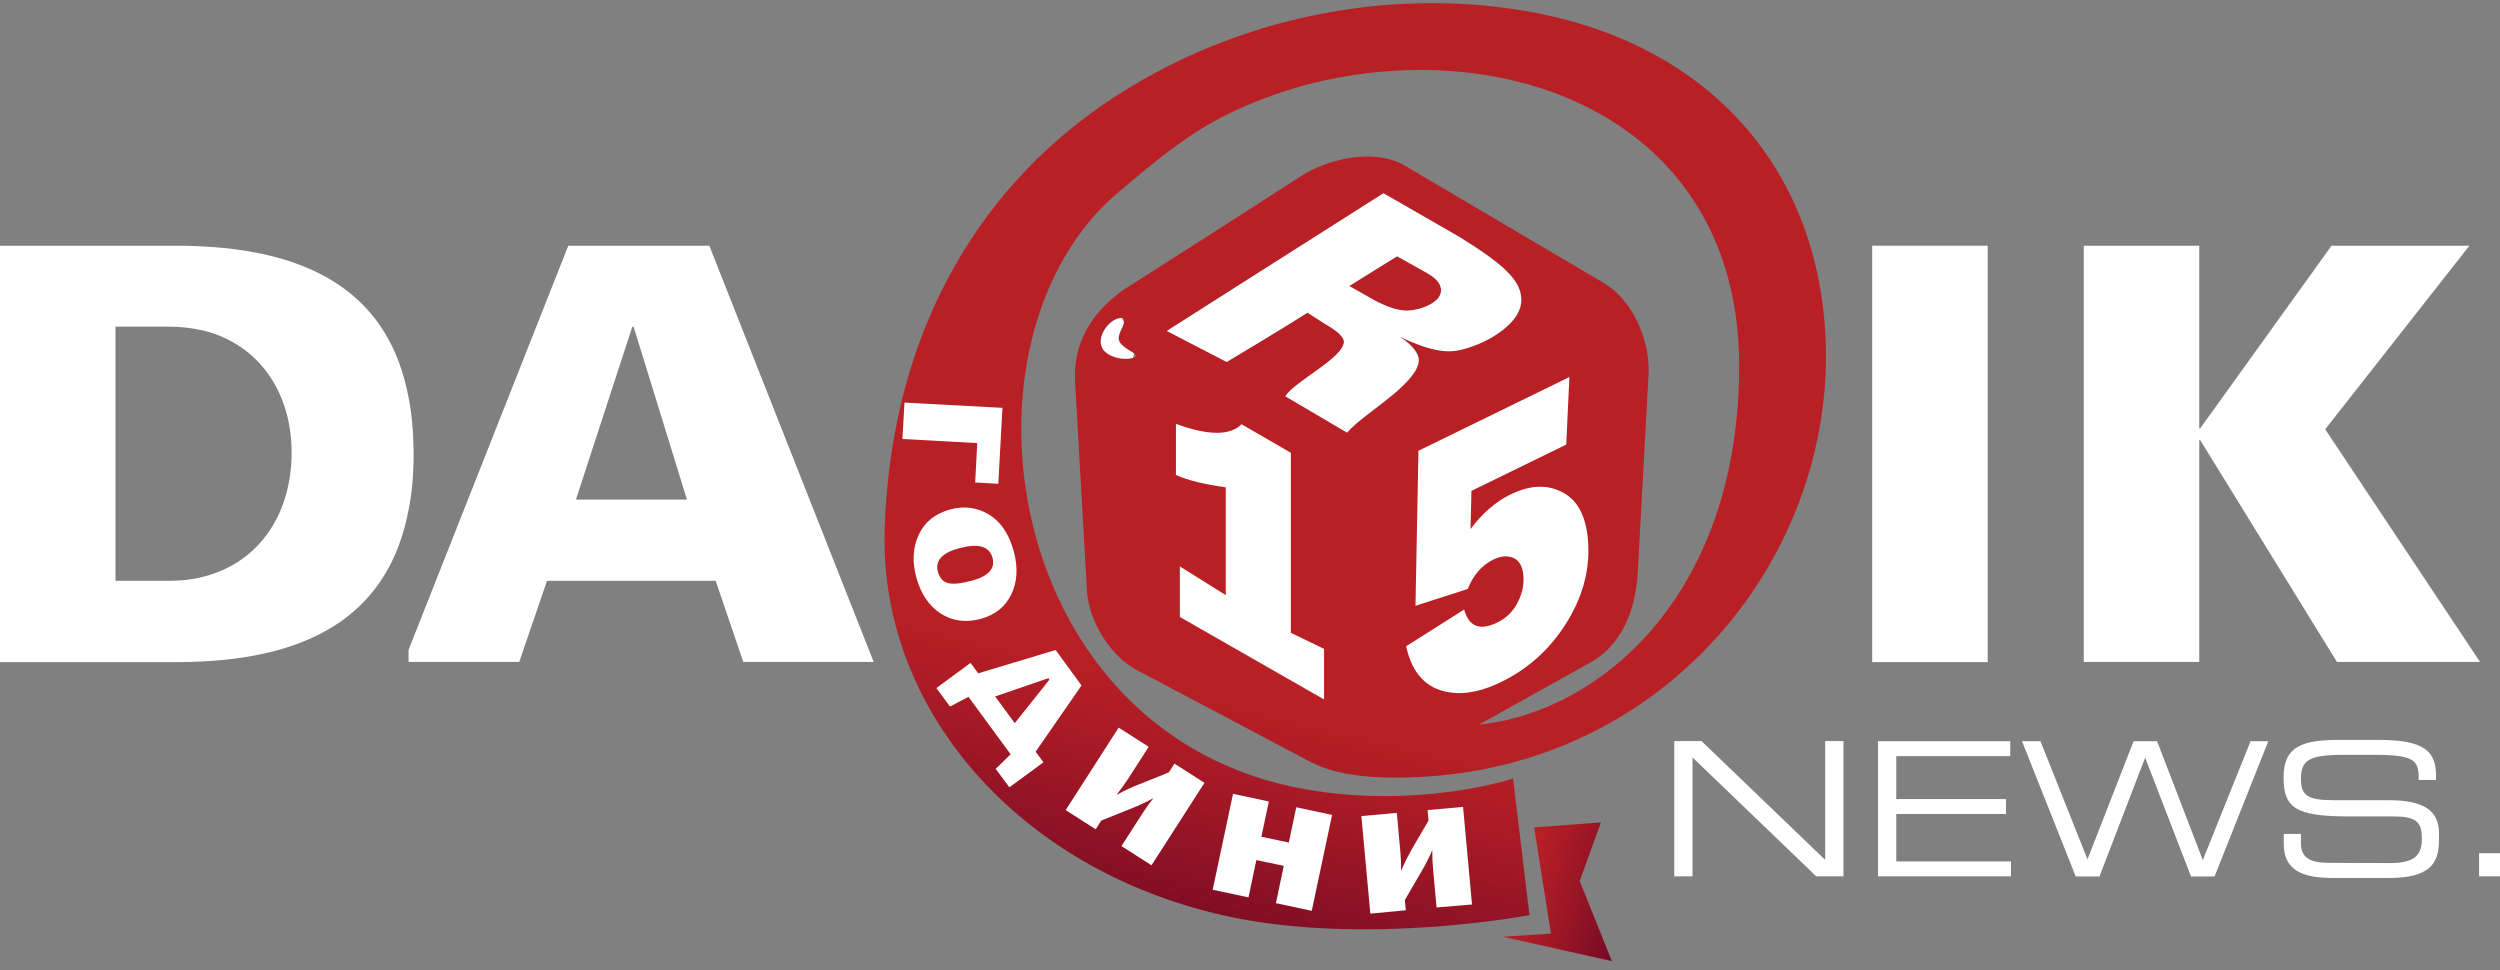 <?xml version="1.0" encoding="utf-8"?>
<!-- Generator: Adobe Illustrator 25.0.0, SVG Export Plug-In . SVG Version: 6.00 Build 0)  -->
<svg version="1.1" id="Layer_1" xmlns="http://www.w3.org/2000/svg" xmlns:xlink="http://www.w3.org/1999/xlink" x="0px" y="0px"
	 viewBox="0 0 134 52" style="enable-background:new 0 0 134 52;" xml:space="preserve">
<rect x="0" y="0" width="134" height="52" fill="#808080" stroke="none"/>
<style type="text/css">
	.st0{fill:#FFFFFF;}
	.st1{fill-rule:evenodd;clip-rule:evenodd;fill:#FFFFFF;}
	.st2{fill-rule:evenodd;clip-rule:evenodd;fill:url(#SVGID_1_);}
	.st3{fill-rule:evenodd;clip-rule:evenodd;fill:url(#SVGID_2_);}
	.st4{fill-rule:evenodd;clip-rule:evenodd;fill:url(#SVGID_3_);}
	.st5{fill:url(#SVGID_4_);}
</style>
<rect x="100.35" y="13.17" class="st0" width="6.19" height="22.32"/>
<polygon class="st0" points="132.36,13.17 124.97,13.17 117.93,22.96 117.88,22.96 117.88,13.17 111.69,13.17 111.69,35.48 
	117.88,35.48 117.88,23.59 117.93,23.59 125.26,35.48 132.93,35.48 124.63,23.01 "/>
<path class="st1" d="M30.87,26.78l2.98-9.14l0.05-0.13h0.06l2.86,9.27H30.87z M38.02,13.17h-7.56L21.9,34.83v0.65h5.93l1.49-4.35
	h9.04l1.48,4.35h6.99L38.02,13.17z"/>
<path class="st1" d="M10.91,30.91c-0.57,0.15-1.17,0.22-1.81,0.22H6.19V17.51H9.1c0.64,0,1.24,0.08,1.81,0.21
	c2.94,0.73,4.72,3.28,4.72,6.54C15.63,27.59,13.85,30.17,10.91,30.91z M21.9,21.31c-1.03-5.53-5.15-7.79-10.99-8.1
	c-0.48-0.03-0.97-0.04-1.46-0.04H0v22.32h9.46c0.49,0,0.98-0.01,1.46-0.04c5.88-0.31,9.96-2.61,10.99-8.17
	c0.18-0.92,0.26-1.9,0.26-3C22.16,23.19,22.08,22.21,21.9,21.31z"/>
<path class="st1" d="M132.88,46.97H134v-1.24h-1.12V46.97z M122.4,41.66c0,1.61,0.59,2.1,3.48,2.1h2.41c1.19,0,1.52,0.29,1.52,1.14
	V45c0,0.94-0.53,1.27-1.77,1.26l-3.18-0.01c-0.97,0-1.53-0.23-1.53-1.04v-0.51h-0.92v0.53c0,1.58,1.26,1.83,2.69,1.83h2.95
	c2.17,0,2.68-0.77,2.68-2.01v-0.38c0-1.23-0.82-1.78-2.72-1.78h-2.9c-1.37,0-1.78-0.21-1.78-1.14c0-0.98,0.39-1.29,2.25-1.29h1.7
	c2.11,0,2.36,0.29,2.36,1.24v0.11h0.93v-0.24c0-1.29-0.62-1.91-3.04-1.91h-2.11C123.38,39.65,122.4,40.02,122.4,41.66z
	 M108.38,39.73l2.88,7.25h1.27l2.45-6.37l2.46,6.37h1.26l2.88-7.25h-0.95l-2.56,6.37l-2.45-6.37h-1.26l-2.47,6.33l-2.52-6.33H108.38
	z M100.66,46.97h7.13v-0.8h-6.15v-2.54h5.88v-0.8h-5.88v-2.3h6.11v-0.8h-7.09V46.97z M89.74,46.97h0.98v-6.37l6.63,6.37h1.46v-7.25
	h-0.98v6.37l-6.63-6.37h-1.46V46.97z"/>
<g>
	<linearGradient id="SVGID_1_" gradientUnits="userSpaceOnUse" x1="69.127" y1="37.632" x2="65.616" y2="51.789">
		<stop  offset="0" style="stop-color:#B92025"/>
		<stop  offset="0.263" style="stop-color:#AB1B25"/>
		<stop  offset="0.756" style="stop-color:#871025"/>
		<stop  offset="1" style="stop-color:#730925"/>
	</linearGradient>
	<path class="st2" d="M57.62,20.38l0.64,11.27c0.07,1.23,0.74,2.6,1.68,3.52c0.33,0.33,0.68,0.59,1.06,0.78l4.58,2.42l4.51,2.39
		c1.38,0.75,3.04,0.92,4.7,0.92c2.11,0,4.11-0.25,5.99-0.73c10.46-2.66,17.09-12.13,17.09-21.83c0-9.87-6.28-17.24-17.09-18.68
		c-1.29-0.18-2.64-0.27-4.04-0.27c-0.64,0-1.29,0.03-1.95,0.06c-3.1,0.2-6.24,0.87-9.2,2c-1.96,0.74-3.86,1.7-5.64,2.83
		C52.72,9.67,47.8,17.51,47.42,28.26C47.07,38,54.58,46.6,65.6,49.07c7.5,1.68,16.38-0.02,16.38-0.02l-0.88-7.32
		c0,0-4.94,1.63-10.99,0.6c-16.45-2.78-19.46-24.2-10.16-32.03c1.78-1.5,3.55-3.01,5.64-4.07c2.79-1.41,5.9-2.25,9.2-2.44
		c0.44-0.02,0.88-0.04,1.32-0.04c1.6,0,3.17,0.16,4.67,0.49c6.94,1.52,12.44,6.57,12.44,15.37c0,11.16-6.18,17.51-12.44,18.98
		c-0.51,0.11-1.02,0.2-1.52,0.26l1.52-0.85l4.43-2.47c1.88-1.03,2.46-3.09,2.57-4.76l0.58-10.64c0.11-1.83-0.8-4.01-2.41-4.97
		l-5.17-3.05l-5.41-3.19c-0.18-0.11-0.38-0.21-0.58-0.28c-1.54-0.58-3.67-0.08-5.04,0.79l-4.62,2.97l-4.96,3.17
		c-0.05,0.04-0.14,0.1-0.22,0.17C58.42,16.89,57.52,18.54,57.62,20.38z M65.58,15.81l8.58-5.45l0.63,0.36l3.44,1.98
		c1.14,0.7,2,1.29,2.55,1.85c0.51,0.51,0.77,1,0.77,1.53c0,0.53-0.31,1.02-0.77,1.42c-0.89,0.8-2.31,1.32-3.06,1.32
		c-0.92,0-1.83-0.39-2.7-0.79c0.46,0.28,1.04,0.79,1.04,1.26c0,0.54-0.57,1.15-1.27,1.76c-0.92,0.78-2.08,1.55-2.57,2.13l-3.31-1.95
		c0.57-0.85,3.14-2.06,3.14-2.93c0-0.28-0.45-0.63-0.97-0.92l-0.98-0.63c-1.55,0.98-4.33,2.64-4.33,2.64l-0.18-0.09l-3.03-1.57
		L65.58,15.81z M60.25,17.23c0,0.29-0.29,0.57-0.29,0.92c0,0.45,0.92,0.74,0.92,0.92c0,0.11-0.28,0.16-0.51,0.16
		c-0.13,0-0.28-0.01-0.43-0.04c-0.45-0.1-0.94-0.35-0.94-0.88c0-0.5,0.44-1.09,0.94-1.23c0.06-0.01,0.14-0.03,0.2-0.03
		C60.2,17.05,60.25,17.11,60.25,17.23z"/>
	<linearGradient id="SVGID_2_" gradientUnits="userSpaceOnUse" x1="48.825" y1="36.439" x2="41.207" y2="50.478">
		<stop  offset="0" style="stop-color:#B92025"/>
		<stop  offset="0.263" style="stop-color:#AB1B25"/>
		<stop  offset="0.756" style="stop-color:#871025"/>
		<stop  offset="1" style="stop-color:#730925"/>
	</linearGradient>
	<path class="st3" d="M60.09,15.62l0.08-0.05C60.22,15.53,60.22,15.53,60.09,15.62z"/>
	<linearGradient id="SVGID_3_" gradientUnits="userSpaceOnUse" x1="64.519" y1="34.438" x2="56.9" y2="48.477">
		<stop  offset="0" style="stop-color:#B92025"/>
		<stop  offset="0.263" style="stop-color:#AB1B25"/>
		<stop  offset="0.756" style="stop-color:#871025"/>
		<stop  offset="1" style="stop-color:#730925"/>
	</linearGradient>
	<path class="st4" d="M74.78,16.56c0.21,0.05,0.43,0.09,0.63,0.09c0.64,0,1.83-0.4,1.83-1.08c0-0.47-0.4-0.75-0.92-1.03l-1.43-0.8
		l-0.11,0.06l-2.46,1.53l1.32,0.75C73.98,16.26,74.38,16.45,74.78,16.56z"/>
</g>
<path class="st1" d="M59.96,18.14c0-0.34,0.26-0.61,0.28-0.89l-0.1-0.2c0,0-0.01-0.01-0.01-0.01c-0.06,0-0.14,0.01-0.2,0.03
	C59.44,17.21,59,17.8,59,18.31c0,0.53,0.49,0.78,0.94,0.88c0.15,0.03,0.3,0.04,0.43,0.04c0.13,0,0.26-0.02,0.36-0.05l0.06-0.23
	C60.56,18.77,59.96,18.51,59.96,18.14z"/>
<path class="st1" d="M80.77,17.5c0.45-0.4,0.77-0.89,0.77-1.42s-0.25-1.02-0.77-1.53c-0.55-0.55-1.41-1.14-2.55-1.85l-3.44-1.98
	l-0.63-0.36l-8.58,5.45l-3.03,1.93l3.03,1.57l0.18,0.09c0,0,2.79-1.66,4.33-2.64l0.98,0.63c0.51,0.29,0.97,0.64,0.97,0.92
	c0,0.87-2.57,2.07-3.14,2.93l3.31,1.95c0.49-0.59,1.66-1.36,2.57-2.13c0.7-0.6,1.27-1.22,1.27-1.76c0-0.46-0.58-0.98-1.04-1.26
	c0.87,0.4,1.78,0.79,2.7,0.79C78.46,18.82,79.88,18.31,80.77,17.5z M75.41,16.65c-0.2,0-0.41-0.04-0.63-0.09
	c-0.4-0.11-0.8-0.3-1.14-0.48l-1.32-0.75l2.46-1.53l0.11-0.06l1.43,0.8c0.51,0.28,0.92,0.57,0.92,1.03
	C77.24,16.25,76.05,16.65,75.41,16.65z"/>
<g>
	<path class="st0" d="M48.48,21.58l5.25,0.28l-0.22,4.07l-1.24-0.07l0.11-2.11l-4.01-0.22L48.48,21.58z"/>
	<path class="st0" d="M49.12,30.97c-0.24-0.87-0.19-1.64,0.13-2.32c0.32-0.68,0.88-1.12,1.67-1.34c0.76-0.21,1.46-0.11,2.09,0.27
		c0.64,0.39,1.08,1.05,1.33,1.98c0.23,0.86,0.19,1.62-0.13,2.29c-0.32,0.67-0.87,1.11-1.64,1.32c-0.8,0.22-1.52,0.12-2.16-0.29
		C49.79,32.47,49.36,31.83,49.12,30.97z M50.27,30.65c0.09,0.32,0.26,0.52,0.53,0.6c0.27,0.08,0.71,0.03,1.31-0.13
		c0.88-0.24,1.24-0.65,1.09-1.22c-0.17-0.62-0.76-0.79-1.76-0.52C50.5,29.62,50.11,30.05,50.27,30.65z"/>
	<path class="st0" d="M52.43,36.09l4.15-1.25l1.39,1.9l-2.46,3.55l0.42,0.57L54.1,42.2l-0.73-0.99l0.8-0.78l-2.26-3.08l-0.99,0.52
		l-0.73-0.99l1.83-1.35L52.43,36.09z M53.34,37.33l1.05,1.43l1.86-2.33l-0.06-0.08L53.34,37.33z"/>
	<path class="st0" d="M59.03,43.98l-0.3,0.47l-1.61-1.03L59.96,39l1.61,1.03l-1.14,1.77c-0.15,0.23-0.35,0.5-0.59,0.81
		c0.42-0.23,0.82-0.42,1.19-0.56l1.62-0.65l0.3-0.47l1.61,1.03l-2.84,4.42l-1.61-1.03l1.13-1.76c0.16-0.25,0.36-0.52,0.58-0.81
		c-0.35,0.2-0.75,0.38-1.19,0.56L59.03,43.98z"/>
	<path class="st0" d="M71.4,43.68l-1.09,5.14l-1.92-0.41l0.42-2l-1.47-0.31l-0.42,2L65,47.69l1.09-5.14l1.92,0.41l-0.4,1.89
		l1.47,0.31l0.4-1.89L71.4,43.68z"/>
	<path class="st0" d="M75.3,48.24l0.05,0.55l-1.9,0.18l-0.48-5.23l1.9-0.17l0.19,2.1c0.03,0.28,0.04,0.61,0.04,1
		c0.19-0.44,0.39-0.83,0.59-1.18l0.88-1.51l-0.05-0.56l1.9-0.17l0.48,5.23L77,48.64l-0.19-2.08c-0.03-0.3-0.04-0.63-0.04-1
		c-0.15,0.37-0.35,0.76-0.59,1.17L75.3,48.24z"/>
</g>
<path class="st0" d="M69.19,33.92l1.78,0.86v2.71l-7.73-4.42v-2.71l2.46,1.54v-5.78c-1.14-0.16-2.03-0.37-2.67-0.66v-2.74
	c1.73,0.63,2.9,0.64,3.52,0.02l2.64,1.53V33.92z"/>
<path class="st0" d="M83.95,23.83l-5.08,2.48l-0.05,2.05c0.63-0.85,1.35-1.47,2.15-1.86c1.05-0.51,1.99-0.55,2.82-0.09
	c0.83,0.45,1.27,1.37,1.34,2.77c0.07,1.47-0.33,2.89-1.21,4.27c-0.87,1.37-2.03,2.41-3.45,3.1c-1.24,0.61-2.34,0.75-3.28,0.44
	c-0.94-0.31-1.55-1.1-1.82-2.35l3.11-1.97c0.25,0.92,0.84,1.15,1.77,0.7c0.47-0.23,0.83-0.57,1.07-1.03
	c0.25-0.46,0.36-0.92,0.34-1.39c-0.02-0.53-0.2-0.88-0.51-1.03c-0.32-0.15-0.68-0.13-1.1,0.07c-0.62,0.3-1.08,0.83-1.38,1.58
	l-2.8,0.9l0.16-8.31l8.09-3.95L83.95,23.83z"/>
<linearGradient id="SVGID_4_" gradientUnits="userSpaceOnUse" x1="-143.753" y1="-223.26" x2="-137.765" y2="-223.26" gradientTransform="matrix(0.961 0.276 -0.276 0.961 158.136 300.938)">
	<stop  offset="0" style="stop-color:#B92025"/>
	<stop  offset="0.263" style="stop-color:#AB1B25"/>
	<stop  offset="0.756" style="stop-color:#871025"/>
	<stop  offset="1" style="stop-color:#730925"/>
</linearGradient>
<polygon class="st5" points="82.23,44.35 85.81,44.08 84.67,47.22 86.4,51.52 80.56,50.21 83.13,50.04 "/>
</svg>
